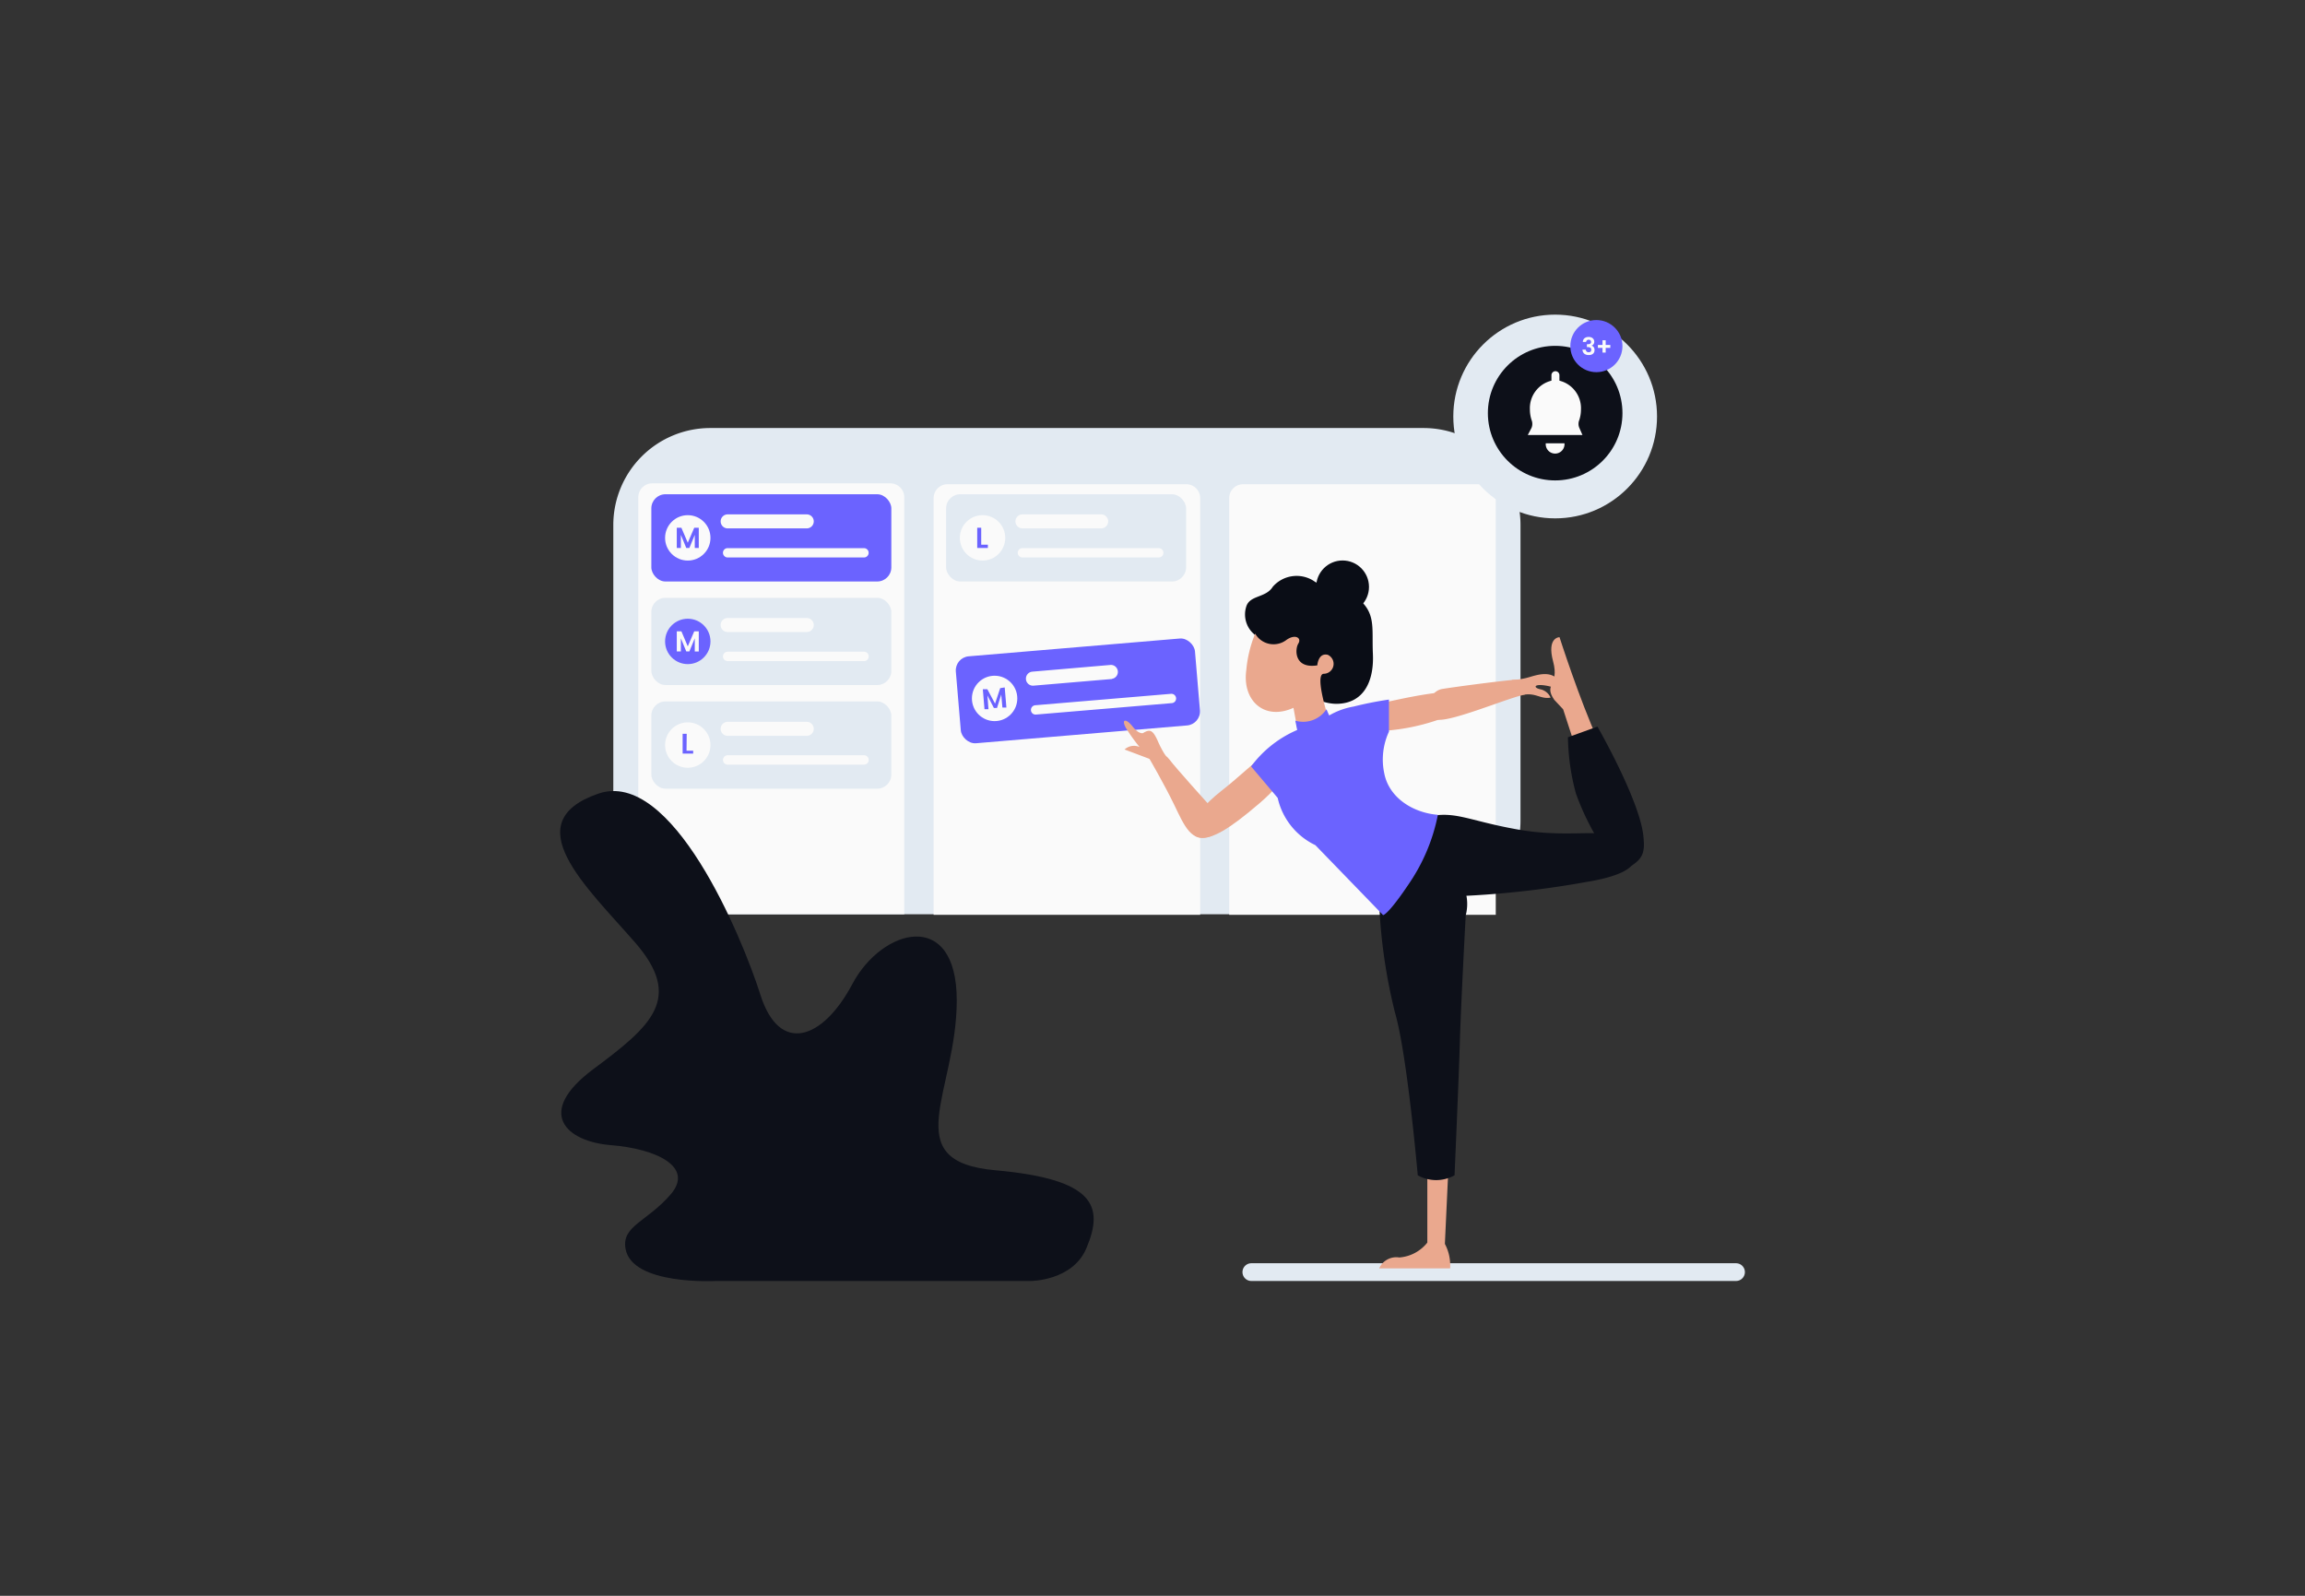<svg id="Layer_1" data-name="Layer 1" xmlns="http://www.w3.org/2000/svg" viewBox="0 0 260 180"><rect x="0" y="0" width="260" height="180" fill="#333333" stroke="none"/><title>Flat Web Illustrations Pack - Scene 47</title><path d="M80.12,48.28h80.45a10.94,10.94,0,0,1,10.94,10.94V92.58A10.55,10.55,0,0,1,161,103.13H79.73A10.55,10.55,0,0,1,69.18,92.58V59.22A10.94,10.94,0,0,1,80.12,48.28Z" fill="#e2eaf2"/><path d="M135.38,103.19v-47a1.57,1.57,0,0,0-1.57-1.57H106.88a1.57,1.57,0,0,0-1.57,1.57v47Z" fill="#fafafa"/><path d="M168.72,103.19v-47a1.57,1.57,0,0,0-1.57-1.57H140.22a1.57,1.57,0,0,0-1.57,1.57v47Z" fill="#fafafa"/><path d="M100.42,54.52H73.59A1.57,1.57,0,0,0,72,56.09V99.76a10.48,10.48,0,0,0,7.71,3.37H102v-47A1.57,1.57,0,0,0,100.42,54.52Z" fill="#fafafa"/><path d="M195.82,144.49H141.15a1,1,0,1,1,0-2h54.67a1,1,0,0,1,0,2Z" fill="#e2eaf2"/><rect x="108.04" y="73.02" width="27.07" height="9.84" rx="1.59" transform="translate(-6.11 10.48) rotate(-4.82)" fill="#6B63FF"/><circle cx="112.19" cy="78.78" r="2.56" fill="#fafafa"/><path d="M125.43,76.59l-8.85.75a.79.79,0,0,1-.13-1.58L125.3,75a.79.79,0,0,1,.13,1.57Z" fill="#fafafa"/><path d="M132.18,79.31,116.86,80.6a.52.52,0,0,1-.57-.48.53.53,0,0,1,.48-.57l15.32-1.29a.53.53,0,0,1,.57.48A.52.52,0,0,1,132.18,79.31Z" fill="#fafafa"/><path d="M113.33,77.54l.19,2.27-.45,0-.13-1.47-.48,1.52-.35,0-.73-1.42L111.5,80l-.45,0-.19-2.26.51,0,.87,1.63.58-1.75Z" fill="#6B63FF"/><rect x="73.47" y="55.75" width="27.07" height="9.84" rx="1.59" fill="#6B63FF"/><path d="M91,59.6H82.08a.79.79,0,1,1,0-1.58H91a.79.79,0,1,1,0,1.58Z" fill="#fafafa"/><path d="M97.46,62.88H82.08a.53.53,0,0,1-.53-.53.52.52,0,0,1,.53-.52H97.46a.52.52,0,0,1,.52.52A.52.52,0,0,1,97.46,62.88Z" fill="#fafafa"/><circle cx="77.58" cy="60.67" r="2.56" fill="#fafafa"/><path d="M78.82,59.53v2.28h-.45V60.33l-.61,1.48h-.35l-.61-1.48v1.48h-.46V59.53h.52l.72,1.69.73-1.69Z" fill="#6B63FF"/><rect x="73.47" y="67.43" width="27.07" height="9.84" rx="1.59" fill="#e2eaf2"/><path d="M91,71.29H82.08a.79.79,0,0,1,0-1.58H91a.79.79,0,0,1,0,1.58Z" fill="#fafafa"/><path d="M97.46,74.57H82.08a.53.53,0,1,1,0-1.06H97.46a.53.53,0,0,1,0,1.06Z" fill="#fafafa"/><circle cx="77.58" cy="72.35" r="2.56" fill="#6B63FF"/><path d="M78.82,71.21v2.28h-.45V72l-.61,1.48h-.35L76.8,72v1.48h-.46V71.21h.52l.72,1.7.73-1.7Z" fill="#fafafa"/><rect x="73.47" y="79.12" width="27.07" height="9.84" rx="1.59" fill="#e2eaf2"/><path d="M91,83H82.08a.79.79,0,0,1,0-1.58H91A.79.79,0,0,1,91,83Z" fill="#fafafa"/><path d="M97.46,86.25H82.08a.53.53,0,0,1,0-1.06H97.46a.53.53,0,0,1,0,1.06Z" fill="#fafafa"/><circle cx="77.58" cy="84.04" r="2.56" fill="#fafafa"/><path d="M77.44,84.68h.75V85H77V82.77h.46Z" fill="#6B63FF"/><rect x="106.72" y="55.75" width="27.07" height="9.84" rx="1.59" fill="#e2eaf2"/><path d="M124.21,59.6h-8.88a.79.79,0,1,1,0-1.58h8.88a.79.79,0,1,1,0,1.58Z" fill="#fafafa"/><path d="M130.71,62.88H115.33a.53.53,0,0,1-.53-.53.52.52,0,0,1,.53-.52h15.38a.52.52,0,0,1,.52.52A.52.52,0,0,1,130.71,62.88Z" fill="#fafafa"/><circle cx="110.83" cy="60.67" r="2.56" fill="#fafafa"/><path d="M110.68,61.44h.75v.37h-1.2V59.53h.45Z" fill="#6B63FF"/><path d="M116.27,144.49H80.76s-9.54.53-10.21-3.68c-.41-2.56,2.45-3,5.11-6.1s-1.64-5.13-6.74-5.54-8.58-3.67-2-8.57,10.21-8,4.69-14.32S58.16,92.74,67.49,89.52c8.28-2.86,16.16,16,18.29,22.71s7,5.1,10.36-1.23,11.78-8.58,11.78,1.84S101.09,131,112.26,132s12.31,4,10.29,8.78C121,144.49,116.27,144.49,116.27,144.49Z" fill="#0d1019"/><circle cx="151.44" cy="66.2" r="2.98" fill="#0a0d16"/><path d="M163.15,78.05c-3.38.22-8,1.49-9.38,1.69s-2.09,2.93,1.17,2.74a23.54,23.54,0,0,0,7.29-1.29C163.84,80.52,164.91,77.94,163.15,78.05Z" fill="#eaa88e"/><path d="M161.46,78.62c-.94,2.09.76,2.57.77,2.57,1.69.13,7.53-2.31,9.43-2.76s1.63-2-1.11-1.73c-2.09.21-6,.72-7.79,1a1.67,1.67,0,0,0-1.29.93Z" fill="#eaa88e"/><path d="M171.91,78.36c1.36-.22,1.89.53,3,.33a1.66,1.66,0,0,0-1.15-.94c-.85-.18-.74-.64.59-.42s2.37.91,1.58-.4-2.33-.88-3.36-.57a8.05,8.05,0,0,1-2,.34S169,78,171.91,78.36Z" fill="#eaa88e"/><path d="M143.57,66.18c-.79,1.29-2.61.92-3,2.26a2.92,2.92,0,0,0,.79,3c.83.78,1.34,1.86,2.12,2.73A47.89,47.89,0,0,0,147.28,78a5.23,5.23,0,0,0,3.42,1.39c3.18,0,4.3-2.61,4.16-5.64s.43-4.73-2-6.49-3.11-.64-4.73-1.77A3.57,3.57,0,0,0,143.57,66.18Z" fill="#0a0d16"/><path d="M150,81.53s.68.9-1.16,1.45-2.41-.27-2.41-.27l-.53-2.87c-3.31,1.5-5.8-.85-5.32-4.25a14.15,14.15,0,0,1,1-4.12,2.39,2.39,0,0,0,3.46.76c1-.76,1.82-.31,1.41.36s-.46,2.87,2.14,2.46c0,0,.09-1.45,1.18-1.19a1.12,1.12,0,0,1-.44,2.14C148.16,76,150,81.53,150,81.53Z" fill="#eaa88e"/><path d="M144.76,84.77c1.29.86.72,2.92-2.72,5.86s-5.26,4-6.68,3.85-1.38-2.29,2.37-5.24S143.52,83.67,144.76,84.77Z" fill="#eaa88e"/><path d="M129.61,85.51c.34-1.44,1.81-.53,2.35.22s4.37,5,4.37,5,2.34,2.84.2,3.62-2.95-1.23-4.08-3.57S129.61,85.51,129.61,85.51Z" fill="#eaa88e"/><path d="M128.93,82.69c.78-.47,1.09-.37,1.65.85a10.71,10.71,0,0,0,.91,1.71,1.4,1.4,0,0,1-1.64.42l-3-1.13a1.57,1.57,0,0,1,1.69-.28A20.44,20.44,0,0,1,127,82.11c-.55-1,0-1.12.74-.18S128.93,82.69,128.93,82.69Z" fill="#eaa88e"/><path d="M155.57,143.07h8a5.13,5.13,0,0,0-.59-2.76l.61-13.15H161v13a4.46,4.46,0,0,1-3.16,1.68A2.11,2.11,0,0,0,155.57,143.07Z" fill="#eaa88e"/><path d="M155.57,101.86a61.28,61.28,0,0,0,1.79,12.39c1.38,4.74,2.56,18.32,2.56,18.32a4.24,4.24,0,0,0,4.15,0s.47-10.68.6-15.09.66-14.23.66-14.23a5,5,0,0,0-3.17-6C157.81,95.54,155.57,101.86,155.57,101.86Z" fill="#0d1019"/><path d="M160.52,92.24c3.55-.92,4.77.27,10.65,1.32s9.71-.26,11.68,1.06,3.43,3.68-3.95,4.87a105.45,105.45,0,0,1-14.83,1.61c-3.62.1-7.82-2.63-5.68-5.74Z" fill="#0d1019"/><path d="M180.27,83.54c-2.1-4.61-4.36-11.67-4.36-11.67s-1.46,0-.72,2.75-1.13,2.48.13,4.32l1,1.07,2.08,6.39Z" fill="#eaa88e"/><path d="M180.64,95.36a29.78,29.78,0,0,1-2.88-5.86,25.7,25.7,0,0,1-.9-6.34l3.33-1.2s4.7,8.18,5.17,12.26c.19,1.72.07,2.52-1.3,3.41Z" fill="#0d1019"/><path d="M146.11,81.29A3.14,3.14,0,0,0,149.62,80l.31.7a8.29,8.29,0,0,1,2.74-1,40.13,40.13,0,0,1,4-.79l0,3.62a7.49,7.49,0,0,0-.53,4.69c.53,2.75,3.22,4.46,6.05,4.69a20.91,20.91,0,0,1-3.1,7.53c-2.55,3.84-3.08,3.78-3.08,3.78l-7.64-7.89A7.79,7.79,0,0,1,144.12,90l-3-3.55a12.7,12.7,0,0,1,5.2-4.11Z" fill="#6B63FF"/><circle cx="175.42" cy="46.98" r="11.49" fill="#e2eaf2"/><circle cx="175.42" cy="46.6" r="7.59" fill="#0d1019"/><path d="M176.47,50a1.06,1.06,0,1,1-2.11,0Z" fill="#fafafa"/><path d="M172.33,49.07h6.17l-.36-.82a1.14,1.14,0,0,1,0-.87,3.79,3.79,0,0,0,.19-1.18,3.2,3.2,0,0,0-2.43-3.26v-.62a.45.45,0,0,0-.9,0v.62a3.19,3.19,0,0,0-2.43,3.26,3.79,3.79,0,0,0,.19,1.18,1.19,1.19,0,0,1,0,.87Z" fill="#fafafa"/><circle cx="180.07" cy="39.04" r="2.94" fill="#6B63FF"/><path d="M178.72,38.16a.73.73,0,0,1,.48-.15.74.74,0,0,1,.34.07.48.48,0,0,1,.21.19.46.46,0,0,1,.08.27.48.48,0,0,1-.09.29.44.44,0,0,1-.22.16h0a.45.45,0,0,1,.25.17.58.58,0,0,1,.09.33.57.57,0,0,1-.07.29.5.5,0,0,1-.23.2.73.73,0,0,1-.35.07.8.8,0,0,1-.5-.15.61.61,0,0,1-.21-.46h.37a.3.3,0,0,0,.1.21.28.28,0,0,0,.23.08.29.29,0,0,0,.22-.07.3.3,0,0,0,.07-.21.25.25,0,0,0-.1-.23.56.56,0,0,0-.32-.07H179v-.32h.08c.26,0,.39-.08.39-.26a.25.25,0,0,0-.07-.18.28.28,0,0,0-.21-.07.27.27,0,0,0-.19.07.31.31,0,0,0-.09.18h-.37A.56.56,0,0,1,178.72,38.16Z" fill="#fafafa"/><path d="M181.64,39.24h-.52v.53h-.36v-.53h-.52v-.33h.52v-.53h.36v.53h.52Z" fill="#fafafa"/></svg>